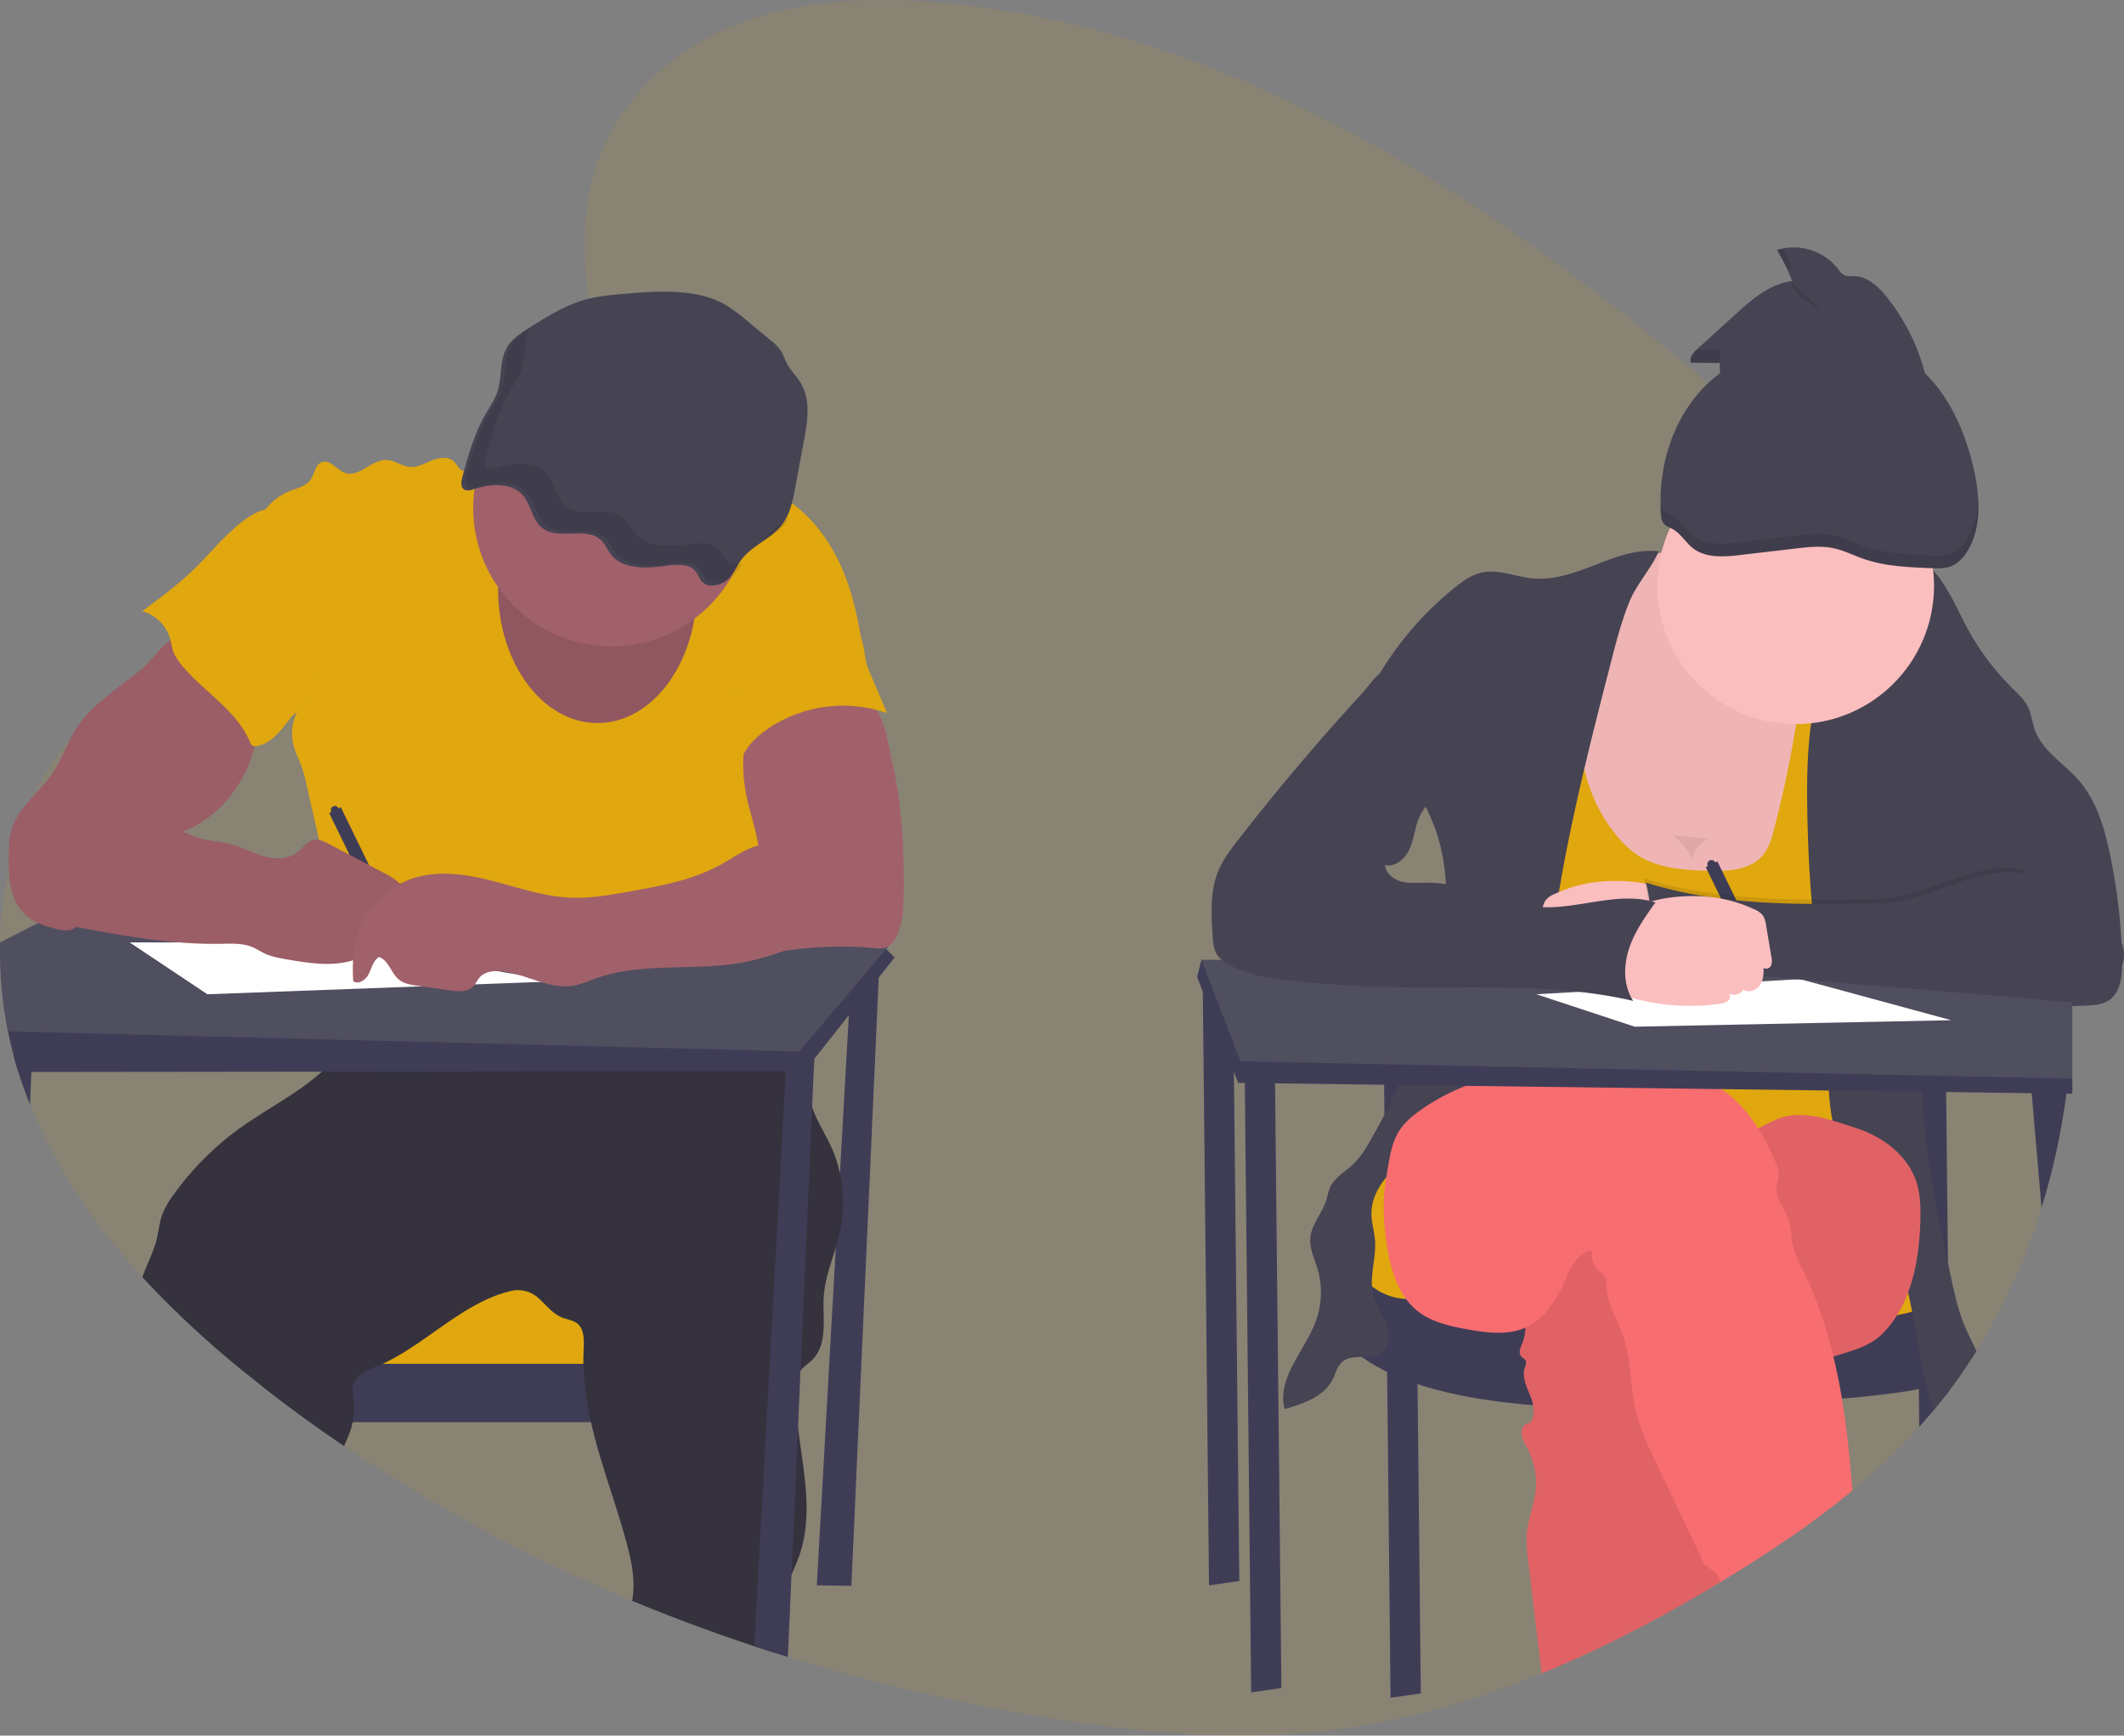 <svg id="f7e01b52-fe13-4534-b7fc-d479bcd2a427" data-name="Layer 1" xmlns="http://www.w3.org/2000/svg" width="982.89" height="803.03" viewBox="0 0 982.89 803.03"><rect x="0" y="0" width="982.89" height="803.03" fill="#808080" stroke="none"/><title>exams</title><path d="M1067.54,514c0,.61,0,1.22,0,1.82q-.16,15.78-1.87,31.48a1.11,1.11,0,0,1,0,.19c-.09.87-.19,1.73-.29,2.6-.17,1.47-.35,2.93-.55,4.4a316.48,316.48,0,0,1-11.53,52.79h0a284.68,284.68,0,0,1-30.1,66.28q-5.92,9.5-12.61,18.39h0c-2.38,3.14-4.81,6.21-7.32,9.23q-2.64,3.17-5.38,6.24l-1.14,1.26a296.69,296.69,0,0,1-31,29.46c-18,14.92-37.38,27.9-57.07,39.94-1.12.69-2.25,1.37-3.38,2a1.65,1.65,0,0,1-.25.15c-26.76,16.18-54.51,30.78-83.1,42.47-31.3,12.83-63.62,22.16-96.78,26.24-46.22,5.68-93,1.06-138.94-6.88a902.93,902.93,0,0,1-113-27l-6.1-1.91q-4.74-1.51-9.47-3.08-28.57-9.45-56.5-21a742.68,742.68,0,0,1-133.33-71.59q-8-5.38-15.77-11-10.86-7.82-21.46-16.1L226.24,687a448.26,448.26,0,0,1-51.82-47.59c-21.52-23.42-39.91-49.84-52-80q-2.86-7.11-5.24-14.49l-.15-.49c-.8-2.5-1.54-5-2.22-7.6q-1.5-5.58-2.63-11.3c-.16-.73-.3-1.46-.43-2.2a189.21,189.21,0,0,1-3.15-38.93,180,180,0,0,1,4-34h0a153.38,153.38,0,0,1,11.33-33.57l0,0a121,121,0,0,1,17.33-26.73h0a102.23,102.23,0,0,1,16.33-15.26c10.85-8.08,22.88-13.71,35.35-18.16h0c5.86-2.1,11.8-3.94,17.77-5.65,4.23-1.22,8.48-2.38,12.71-3.52l12.48-3.37c8-2.18,16-4.42,23.88-6.84,21.48-6.56,42.53-14.5,62-26.34,3.08-1.87,6.22-3.92,9.36-6.12,4-2.78,7.94-5.8,11.84-9.06h0c3.94-3.3,7.8-6.83,11.48-10.57.57-.58,1.13-1.16,1.69-1.75,3-3.16,5.91-6.47,8.61-9.91,1.32-1.68,2.6-3.39,3.82-5.13,1.69-2.41,3.29-4.86,4.77-7.38h0c7.42-12.6,12-26.5,11.46-41.15a63.3,63.3,0,0,0-.65-7.21c-1.3-8.83-2.55-17.45-3.47-25.88-3.86-34.87-2.23-66.49,23.94-96.2,32.54-36.93,83.61-44.46,130.1-41.51,134.41,8.5,256.77,85.24,364.3,176.6q13.95,11.84,27.56,24,3.43,3.06,6.87,6.16c17,15.31,33.74,31.19,49.33,48.2,1.26,1.38,2.52,2.76,3.76,4.15.76.86,1.53,1.71,2.28,2.58q7.29,8.25,14.15,16.9a320.16,320.16,0,0,1,32.32,49,278.17,278.17,0,0,1,28.38,86.67h0a308.82,308.82,0,0,1,3.43,33.17c.17,3.27.28,6.55.34,9.82,0,1.05,0,2.09,0,3.14C1067.55,511,1067.55,512.48,1067.54,514Z" transform="translate(-108.55 -48.49)" fill="#e0a70f" opacity="0.1"/><polygon points="393.98 448.74 377.98 733.53 393.98 733.74 406.98 444.74 393.98 448.74" fill="#3f3d56"/><rect x="136.98" y="593.03" width="198" height="43" fill="#e0a70f"/><path d="M456.53,679.51v27H252q-10.86-7.82-21.46-16.1v-10.9Z" transform="translate(-108.55 -48.49)" fill="#3f3d56"/><path d="M497.37,618.06c-.56,2.59-1.29,5.15-2.06,7.7-2.27,7.37-5,14.64-5.53,22.3-.71,10.12,2,21.89-5,29.24-1.8,1.9-4.15,3.32-5.76,5.35a9.37,9.37,0,0,0-.68,1c-1.44,2.38-1.61,5.28-1.63,8A140,140,0,0,0,477.84,709c2.37,19.8,7.05,39.64.9,58.33a89.92,89.92,0,0,1-3.89,9.51c-3,6.6-6.27,13.11-7.25,20.26-.72,5.3-.5,10.76-.54,16.15q-4.74-1.51-9.47-3.08-28.57-9.45-56.5-21c.05-.27.1-.55.14-.82,1.43-8.9-.53-18-2.91-26.68-5-18.39-12.08-36.6-16.27-55.12a139.48,139.48,0,0,1-3.31-22c-.12-1.66-.19-3.33-.2-5-.05-2.18,0-4.36.09-6.56.21-4.39.4-9.6-3.11-12.27-1.93-1.45-4.48-1.7-6.73-2.58-4.34-1.69-7.31-5.61-10.75-8.75a14.09,14.09,0,0,0-12.59-3.7c-22.48,5.15-39,24.22-59.92,33.86-.81.38-1.62.74-2.44,1.08a35.55,35.55,0,0,0-7.67,3.92,8.74,8.74,0,0,0-3.44,4.85c-.53,2.12-.07,4.34.19,6.52a33.29,33.29,0,0,1-.45,10.63,32.45,32.45,0,0,1-1.07,4c-.8,2.37-1.87,4.69-2.89,7q-8-5.38-15.77-11-10.86-7.82-21.46-16.1L226.24,687a448.26,448.26,0,0,1-51.82-47.59c2.13-6,5.21-11.58,6.69-17.73.84-3.53,1.15-7.2,2.31-10.63a38.22,38.22,0,0,1,5.52-9.9,134,134,0,0,1,30.74-30.76c12.39-8.88,26.7-16,37.85-26.08A59.73,59.73,0,0,0,269.1,530.6c.19-.31.37-.64.53-1a20.75,20.75,0,0,0,1.79-5.72c.8-4.48.68-9.4,1.08-13.7a146.13,146.13,0,0,0,41.13,1.24c15.95-1.79,31.55-6.22,47.5-7.94,1.2-.14,2.41-.25,3.62-.35,5.11-.41,10.23-.5,15.36-.44,4.29,0,8.58.19,12.87.33l47.23,1.6c5.23.18,10.57.38,15.44,2.29,5.78,2.27,10.41,6.79,14.12,11.76.47.64.94,1.28,1.38,1.94A61,61,0,0,1,478.43,535c.19.52.37,1,.54,1.57.45,1.39.84,2.79,1.19,4.21.27,1.11.51,2.22.73,3.34,1.1,5.54,1.75,11.2,3.49,16.55.12.39.25.78.39,1.16,2.09,5.86,5.56,11.11,8.18,16.74a62.17,62.17,0,0,1,4.3,12.73A62.91,62.91,0,0,1,497.37,618.06Z" transform="translate(-108.55 -48.49)" fill="#35323e"/><path d="M353.81,260.19c-4.22-3.36-10.34-.9-15.28,1.27a98.09,98.09,0,0,1-12.76,4.61,5.39,5.39,0,0,1-2.8.29c-2-.48-2.84-2.85-4.33-4.29-2.59-2.49-6.83-1.9-10.17-.55s-6.64,3.3-10.22,3c-3.82-.3-7.14-3.12-11-3.21-6.8-.16-12.51,8.22-18.94,6-3.92-1.35-7-6.45-10.86-5-3,1.14-3.27,5.29-5.08,8-2.13,3.16-6.28,4.05-9.83,5.45-11.19,4.42-18.6,16.89-17.14,28.83.81,6.59,4,12.63,6.11,18.92,6.26,18.29,4.11,38.92,12,56.56,1-.94,1.56-1.29,2.53-2.22a23.14,23.14,0,0,0-1.35,16.6c.83,2.77,2.18,5.35,3.2,8.06a72.24,72.24,0,0,1,2.56,9.3l8.7,38.38c3.4,15,6.81,30,7.4,45.36a132.38,132.38,0,0,1-2.28,29.8c15.76-2.61,30.18-9.6,46.15-9.51,5.86,0,11.67,1,17.48,1.8a359.84,359.84,0,0,0,51.13,3.47,20.3,20.3,0,0,0,7.84-1.1c2.2-.94,4-2.61,6.08-3.82,4.07-2.4,9-3,13.69-3,21.39-.39,42,7.44,63.25,10.2,8.39-17.61,8.89-38.71,2.45-57.12-1.91-5.47-4.48-10.8-5.24-16.55a83.72,83.72,0,0,1-.24-10.63,77.11,77.11,0,0,0-4.83-26.58c-1.24-3.33-2.73-6.72-2.6-10.27s1.88-6.86,3.6-10c3.49-6.4,7-12.86,11.93-18.26,5.05-5.58,11.37-9.83,17.62-14l15.43-10.36c-2.11-13.33-4.83-27.37-10.48-39.63S483.43,286.46,472,279.29a84.36,84.36,0,0,0-12.06-6c-5.84-2.46-11.92-4.63-18.25-5-7.2-.41-14.29,1.52-21.4,2.72C397.91,274.78,371.57,274.32,353.81,260.19Z" transform="translate(-108.55 -48.49)" fill="#e0a70f"/><path d="M522.53,491.51l-7.34,9.27-13.84,17.47-16,20.19-4.47,5.64h-8.67l-214.69.25-134.45.15h-6c-.8-2.5-1.54-5-2.22-7.6q-1.5-5.58-2.63-11.3c-.16-.73-.3-1.46-.43-2.2l48.78-31.89,18.34-.1h0l56.1-.32h0l31.33-.18,5.72,0,3.59,0h0l20.88-.11h0l159.14-.91h0l8.14-.05h0l3.53,0,9.35-.05,34.79-.2,6.68-2.54.49.52Z" transform="translate(-108.55 -48.49)" fill="#3f3d56"/><path d="M519.53,486.51l-.83,1-5.46,6.43L502,507.21,478.43,535l-208.8-5.33-157.45-4c-.16-.73-.3-1.46-.43-2.2a189.21,189.21,0,0,1-3.15-38.93l17.46-8.94,4-2.06,31.13-16,27.32-14,71.26,9.26,15.78,2.05,7.14.92,10.45,1.36.88.12L457.89,478.5,476,480.85l10.63,1.38,32.76,4.26Z" transform="translate(-108.55 -48.49)" fill="#504f60"/><path d="M485.53,534.51l-.17,3.93-1,22.19-5.38,122L477.84,709l-3,67.84-1.69,38.32-6.1-1.91q-4.74-1.51-9.47-3.08l14.63-266,.31-5.58,6.44-2Z" transform="translate(-108.55 -48.49)" fill="#3f3d56"/><path d="M123.53,534.22l-.45,10.27-.66,15q-2.86-7.11-5.24-14.49l-.15-.49c-.8-2.5-1.54-5-2.22-7.6Z" transform="translate(-108.55 -48.49)" fill="#3f3d56"/><ellipse cx="276.48" cy="272.53" rx="46" ry="62" fill="#a1616a"/><ellipse cx="276.48" cy="272.53" rx="46" ry="62" opacity="0.1"/><circle cx="282.98" cy="235.03" r="64" fill="#a1616a"/><path d="M392.8,184.88a81.94,81.94,0,0,0-11.61,1.77c-10.12,2.46-18.87,7.92-27.39,13.28-3.82,2.41-7.75,4.92-10.12,8.46-4.26,6.35-2.61,14.43-5,21.48-1.24,3.62-3.52,6.87-5.45,10.24-5.31,9.24-8.09,19.39-10.82,29.44-.56,2.08-.72,4.9,1.55,5.7a6.25,6.25,0,0,0,3.88-.44c7.17-2.37,16.28-3.05,21.6,1.76s4.87,13.34,11.2,17c7.25,4.23,18.57-.88,25.15,4.11,2.82,2.14,3.84,5.57,6.15,8.15,5.38,6,15.73,5.71,24.34,4.5,4.94-.7,11-1.17,14,2.3,1.44,1.64,1.85,3.89,3.52,5.37,3,2.68,8.49,1.32,11.42-1.43s4.33-6.47,6.77-9.56c4.75-6,13.1-9.27,18-15.2,4.1-5,5.34-11.26,6.46-17.3l4.17-22.39c1.69-9.08,3.23-19-1.88-27-1.82-2.88-4.43-5.36-6-8.34-1.05-2-1.64-4.11-2.86-6a24.91,24.91,0,0,0-5.13-5.18l-9.87-8.17a83,83,0,0,0-10.79-8C430,181.22,408.9,183.38,392.8,184.88Z" transform="translate(-108.55 -48.49)" fill="#464353"/><path d="M182,349.74c-2.37,2.52-4.56,5.24-7.1,7.6a86,86,0,0,1-7,5.6q-5.88,4.4-11.5,9.11a64.41,64.41,0,0,0-10.54,10.53c-5.34,7.17-7.87,16.09-12.87,23.5-4.42,6.57-10.65,11.76-15.14,18.28a28.28,28.28,0,0,0-4.32,9.07,42.14,42.14,0,0,0-.89,9.59c-.09,5.28-.17,10.62.91,15.79s3.45,10.25,7.51,13.64c3.77,3.15,8.64,4.6,13.41,5.8,2.46.61,5.12,1.18,7.46.21a12.3,12.3,0,0,0,4.34-3.66l12.17-14c8.14-9.4,16.6-19,27.77-24.5,3.5-1.71,7.19-3,10.7-4.66,14.88-7.17,25.4-21.85,29.48-37.85,1-3.91,1.64-7.9,2.29-11.89l1.76-10.94a3.49,3.49,0,0,0,0-1.67,3.6,3.6,0,0,0-1.28-1.52,212.12,212.12,0,0,1-23.74-22.4c-1.74-1.92-3.37-4.55-5.38-6.16-2.52-2-2.33-1.85-5.36,0A64.27,64.27,0,0,0,182,349.74Z" transform="translate(-108.55 -48.49)" fill="#a1616a"/><path d="M265.25,422.54a1.88,1.88,0,1,0-3.38,1.64l-1,.49,29.82,61.12,5.39-2.63L266.26,422Z" transform="translate(-108.55 -48.49)" fill="#3f3d56"/><path d="M182,349.74c-2.37,2.52-4.56,5.24-7.1,7.6a86,86,0,0,1-7,5.6q-5.88,4.4-11.5,9.11a64.41,64.41,0,0,0-10.54,10.53c-5.34,7.17-7.87,16.09-12.87,23.5-4.42,6.57-10.65,11.76-15.14,18.28a28.28,28.28,0,0,0-4.32,9.07,42.14,42.14,0,0,0-.89,9.59c-.09,5.28-.17,10.62.91,15.79s3.45,10.25,7.51,13.64c3.77,3.15,8.64,4.6,13.41,5.8,2.46.61,5.12,1.18,7.46.21a12.3,12.3,0,0,0,4.34-3.66l12.17-14c8.14-9.4,16.6-19,27.77-24.5,3.5-1.71,7.19-3,10.7-4.66,14.88-7.17,25.4-21.85,29.48-37.85,1-3.91,1.64-7.9,2.29-11.89l1.76-10.94a3.49,3.49,0,0,0,0-1.67,3.6,3.6,0,0,0-1.28-1.52,212.12,212.12,0,0,1-23.74-22.4c-1.74-1.92-3.37-4.55-5.38-6.16-2.52-2-2.33-1.85-5.36,0A64.27,64.27,0,0,0,182,349.74Z" transform="translate(-108.55 -48.49)" opacity="0.04"/><path d="M526.74,462.38c-.1,6.38-.35,12.95-3,18.77-1.14,2.52-2.91,5-5.56,5.83a12.94,12.94,0,0,1-4.89.18,176.67,176.67,0,0,0-58.49,4.64c5.1-10.2,2.17-22.43,3.58-33.75.39-3.09,1.1-6.13,1.37-9.23,1-11-3.71-21.68-5.87-32.54a72.8,72.8,0,0,1,0-28.48,19,19,0,0,1,2.45-6.85,16.08,16.08,0,0,1,5.62-4.89c8.1-4.61,17.65-5.14,26.75-4.53,6.13.41,18.42-.17,23.53,3.6,5.59,4.13,7.36,18,8.87,24.41a206.48,206.48,0,0,1,4.6,29.87C526.68,440.37,526.89,451.38,526.74,462.38Z" transform="translate(-108.55 -48.49)" fill="#a1616a"/><polygon points="59.98 436.03 95.98 460.03 257.98 454.03 150.98 436.03 59.98 436.03" fill="#fff"/><path d="M216,293.83c-5.91,5.21-10.92,11.35-16.52,16.9-7.68,7.62-16.41,14.1-25.1,20.55a18.68,18.68,0,0,1,13,13.1c.38,1.47.57,3,1,4.44,1,3.41,3.2,6.35,5.56,9,10.14,11.43,24.33,19.89,30.31,34a3.14,3.14,0,0,0,1.2,1.7,2.63,2.63,0,0,0,1.55.18c5.41-.57,9.55-4.93,13-9.17,7.2-9,13.45-18.94,17-29.92s4.12-23.12.25-34c-1.93-5.42-4.91-10.4-7.87-15.33q-3.89-6.47-7.76-12.92c-1.35-2.27-3.07-6.88-5.72-8C230.18,281.9,219.67,290.16,216,293.83Z" transform="translate(-108.55 -48.49)" fill="#e0a70f"/><path d="M510.54,358.46l8.51,20a61.83,61.83,0,0,0-55.9,7.75c-4.85,3.47-9.3,7.83-11.49,13.37a5.84,5.84,0,0,1-5.79-2.27,11.61,11.61,0,0,1-2.14-6.12c-.79-7.68,2.12-15.21,5-22.39,1.34-3.36,2.72-6.79,5.1-9.52s5.54-4.53,8.7-6.23a193.74,193.74,0,0,1,31.55-13.94c4.6-1.49,9.42-1.46,12,2.84C509.07,347.08,508.2,353,510.54,358.46Z" transform="translate(-108.55 -48.49)" fill="#e0a70f"/><path d="M168.74,418.47c2.13,1.7,4,3.71,6.19,5.33a44.22,44.22,0,0,0,7.36,4.13l9.86,4.74a55.25,55.25,0,0,0,9.55,3.88c4.22,1.13,8.65,1.24,12.89,2.29,5.35,1.32,10.24,4.07,15.51,5.66s11.44,1.85,15.84-1.46c2.75-2.07,4.83-5.49,8.24-6,2.2-.29,4.32.77,6.28,1.8l25.66,13.49c3.46,1.82,7.12,3.84,8.93,7.31s.59,8.74-3.22,9.64a35.18,35.18,0,0,1-4,.23c-1.32.16-2.76.94-2.94,2.27a4.56,4.56,0,0,0,.63,2.35c1.15,2.64,1.49,5.8.15,8.36s-4.63,4.15-7.26,3c.45,3.87-3.76,6.58-7.51,7.61-9.46,2.59-19.49,1-29.16-.64-3.8-.64-7.66-1.3-11.12-3-1.66-.81-3.2-1.85-4.88-2.6-4.61-2.05-9.85-1.78-14.89-1.69-23.31.41-46.42-3.91-69.34-8.21-4.25-.8-8.62-1.65-12.25-4-7-4.56-9.6-13.92-8.45-22.2s5.35-15.78,9.48-23.06l5.35-9.43a12.14,12.14,0,0,1,2.88-3.8C146.39,408.46,162,413.05,168.74,418.47Z" transform="translate(-108.55 -48.49)" fill="#a1616a"/><path d="M168.74,418.47c2.13,1.7,4,3.71,6.19,5.33a44.22,44.22,0,0,0,7.36,4.13l9.86,4.74a55.25,55.25,0,0,0,9.55,3.88c4.22,1.13,8.65,1.24,12.89,2.29,5.35,1.32,10.24,4.07,15.51,5.66s11.44,1.85,15.84-1.46c2.75-2.07,4.83-5.49,8.24-6,2.2-.29,4.32.77,6.28,1.8l25.66,13.49c3.46,1.82,7.12,3.84,8.93,7.31s.59,8.74-3.22,9.64a35.18,35.18,0,0,1-4,.23c-1.32.16-2.76.94-2.94,2.27a4.56,4.56,0,0,0,.63,2.35c1.15,2.64,1.49,5.8.15,8.36s-4.63,4.15-7.26,3c.45,3.87-3.76,6.58-7.51,7.61-9.46,2.59-19.49,1-29.16-.64-3.8-.64-7.66-1.3-11.12-3-1.66-.81-3.2-1.85-4.88-2.6-4.61-2.05-9.85-1.78-14.89-1.69-23.31.41-46.42-3.91-69.34-8.21-4.25-.8-8.62-1.65-12.25-4-7-4.56-9.6-13.92-8.45-22.2s5.35-15.78,9.48-23.06l5.35-9.43a12.14,12.14,0,0,1,2.88-3.8C146.39,408.46,162,413.05,168.74,418.47Z" transform="translate(-108.55 -48.49)" opacity="0.04"/><path d="M474,435.75c-5.21,2.46-11.19,2.7-16.63,4.59s-10.06,5.29-15.05,8.06c-13,7.26-28,10-42.73,12.61-8.93,1.6-18,3.2-27,2.82-12.18-.52-23.88-4.58-35.68-7.64s-24.39-5.12-36.08-1.68a40.61,40.61,0,0,0-26.5,25.43c-2.45,7.19-2.79,14.94-2.32,22.52,2.46,1.81,5.9-.7,7.24-3.45s2.07-6.12,4.67-7.72c4.51,1.53,5.61,7.54,9.33,10.51,2.32,1.86,5.42,2.35,8.37,2.77l15.2,2.16c3.66.52,7.91.87,10.56-1.71,1.29-1.25,2-3,3.18-4.34,2.42-2.68,6.46-3.14,10.06-2.78,11.24,1.12,21.78,8.41,32.94,6.68,3.84-.59,7.41-2.23,11.07-3.52,21.69-7.66,45.79-3,68.36-7.39,8.61-1.67,16.9-4.63,25.09-7.75,4.45-1.69,8.95-3.46,12.75-6.32a26.84,26.84,0,0,0,10.36-23.81,27.22,27.22,0,0,0-9.61-17.64c-1.76-1.5-4.07-4.37-6.18-5.31C481.37,431.07,477.42,434.14,474,435.75Z" transform="translate(-108.55 -48.49)" fill="#a1616a"/><g opacity="0.1"><path d="M444.78,308c-1.67-1.48-2.08-3.73-3.52-5.37-3-3.47-9.06-3-14-2.3-8.61,1.21-19,1.49-24.34-4.5-2.31-2.58-3.33-6-6.15-8.15-6.58-5-17.9.12-25.15-4.11-6.33-3.69-5.92-12.25-11.2-17s-14.43-4.13-21.6-1.76a6.25,6.25,0,0,1-3.88.44c-2.27-.8-2.11-3.62-1.55-5.7,2.73-10.05,5.51-20.2,10.82-29.44,1.93-3.37,4.21-6.62,5.45-10.24,2.17-6.34,1.06-13.51,3.91-19.51-3.06,2-6,4.18-7.89,7-4.26,6.35-2.61,14.43-5,21.48-1.24,3.62-3.52,6.87-5.45,10.24-5.31,9.24-8.09,19.39-10.82,29.44-.56,2.08-.72,4.9,1.55,5.7a6.25,6.25,0,0,0,3.88-.44c7.17-2.37,16.28-3.05,21.6,1.76s4.87,13.34,11.2,17c7.25,4.23,18.57-.88,25.15,4.11,2.82,2.14,3.84,5.57,6.15,8.15,5.38,6,15.73,5.71,24.34,4.5,4.94-.7,11-1.17,14,2.3,1.44,1.64,1.85,3.89,3.52,5.37,3,2.68,8.49,1.32,11.42-1.43A30.32,30.32,0,0,0,452,309C449.4,309.79,446.63,309.67,444.78,308Z" transform="translate(-108.55 -48.49)"/><path d="M463,297a28.41,28.41,0,0,0-1.79,2.59c3.84-2.74,7.91-5.3,10.78-8.79a21.22,21.22,0,0,0,2-2.88C470,290.78,465.84,293.41,463,297Z" transform="translate(-108.55 -48.49)"/></g><polygon points="556.48 446.53 559.48 733.53 573.48 731.53 570.48 446.53 556.48 446.53" fill="#3f3d56"/><polygon points="640.48 498.53 643.48 785.53 657.48 783.53 654.48 498.53 640.48 498.53" fill="#3f3d56"/><path d="M1010.56,692h0l-.06-5.51,0-3.28-.53-50.48-.83-78.92L1009,547H995l.07,6.56.44,42.27.19,18.3h0l.16,14.82.26,25.62.16,15.11h0l0,1.6.21,19.86.18,17.51,1.14-1.26q2.75-3.07,5.38-6.24Z" transform="translate(-108.55 -48.49)" fill="#3f3d56"/><polygon points="624.98 545.03 616.98 556.99 624.98 611.48 692.98 630.09 802.98 630.09 868.98 634.08 900.42 612.56 894.98 575.6 870.98 545.03 624.98 545.03" fill="#e0a70f"/><path d="M725.53,605.48l-4,33.22s-21,65.13,148,61.14,140-17.28,140-17.28l-1-38.54s5.89,18.24-80,15.77-166-10.45-166-10.45S732.53,654.65,725.53,605.48Z" transform="translate(-108.55 -48.49)" fill="#3f3d56"/><path d="M866.33,307.72c-9.64,4.39-16.94,12.9-21.83,22.31s-7.64,19.74-10.35,30c-2.86,10.82-5.73,21.67-7.21,32.76-2.64,19.72-.66,40.45,8.4,58.16s25.8,32,45.4,35.41c7.57,1.33,15.35,1.06,23,.27a187,187,0,0,0,40.61-8.95c13.75-4.65,28.06-11.81,34.18-25,3.55-7.65,3.85-16.37,3.68-24.79a263.72,263.72,0,0,0-10.31-67.79c-1.85-6.4-4-12.85-7.92-18.24s-9.28-9.34-14.75-13C925.84,313.11,895.1,294.64,866.33,307.72Z" transform="translate(-108.55 -48.49)" fill="#fbbebe"/><path d="M866.33,307.72c-9.64,4.39-16.94,12.9-21.83,22.31s-7.64,19.74-10.35,30c-2.86,10.82-5.73,21.67-7.21,32.76-2.64,19.72-.66,40.45,8.4,58.16s25.8,32,45.4,35.41c7.57,1.33,15.35,1.06,23,.27a187,187,0,0,0,40.61-8.95c13.75-4.65,28.06-11.81,34.18-25,3.55-7.65,3.85-16.37,3.68-24.79a263.72,263.72,0,0,0-10.31-67.79c-1.85-6.4-4-12.85-7.92-18.24s-9.28-9.34-14.75-13C925.84,313.11,895.1,294.64,866.33,307.72Z" transform="translate(-108.55 -48.49)" opacity="0.05"/><path d="M855.5,433.59a45.39,45.39,0,0,0,10,10c9.52,6.58,21.74,7.47,33.3,7.83,9.28.28,19.92-.25,25.74-7.49,2.62-3.26,3.8-7.42,4.86-11.47a508.79,508.79,0,0,0,13.9-75.77l26.48.09c11.46,49.07,10.52,100.08,9.52,150.47l-1.45,73.48-17.06-1.81c-40.51-4.29-81.08-8.58-121.81-9.32a696.78,696.78,0,0,0-71.52,2.36L804.61,461.5c4.82-14.36,9.69-28.91,10.82-44,1.63-21.89-4.51-45,4-65.25.68-1.63,1.54-3.32,3.09-4.17s3.51-.64,5.29-.41c3.36.45,13.63,0,16.07,2.15,3.6,3.12,1.22,3.59-.05,8.62-2.27,9-4.42,17.33-4.39,26.71C839.47,402.18,844.75,420.16,855.5,433.59Z" transform="translate(-108.55 -48.49)" fill="#e0a70f"/><path d="M1010.56,692h0q6.69-8.88,12.61-18.39c-2-4.28-4.2-8.46-5.95-12.83-2.68-6.7-4.22-13.8-5.74-20.85q-.78-3.6-1.55-7.2c-5.6-26.11-10.86-52.59-11.95-79.06q-.15-3.3-.19-6.6c0-.32,0-.63,0-1,0-2.41,0-4.82,0-7.22.12-6,.5-12.05,1.19-18.07.13-1.18.28-2.36.44-3.54,0-.26.06-.51.1-.77l68-2.48h0l5.72-.21c3.93-.14,8.09-.36,11.33-2.59,5.45-3.74,6.09-11.41,6-18a267.16,267.16,0,0,0-5.64-49.55c-2.58-12.26-6.26-24.79-14.52-34.21-6.78-7.74-16.6-13.37-20.13-23-1.31-3.58-1.64-7.51-3.34-10.93s-4.51-5.93-7.16-8.57a119.33,119.33,0,0,1-22.9-31.72c-4.05-8.16-8.44-17.16-13.73-22.8-.26-.29-.52-.56-.79-.82-4.5-4.45-9.65-6.4-15.75-3.37a20.17,20.17,0,0,0-3.12,1.94h0a38,38,0,0,0-5.93,5.64,135,135,0,0,0-16.13,23,127.83,127.83,0,0,0-8.24,18,124.1,124.1,0,0,0-4.45,15c-.86,3.77-1.54,7.58-2.08,11.4-2,14.36-2,29-1.72,43.54.3,13.36.89,26.75,2.1,40.06q.45,4.83,1,9.65,1.1,9.53,2.72,19c.43,2.41.87,4.82,1.36,7.22.12.64.25,1.28.38,1.91l.06.27a162.47,162.47,0,0,1,3.07,16.91q.12,1.07.18,2.13a82.33,82.33,0,0,1-.08,9.81c-.23,3.86-.59,7.71-.77,11.57,0,.68,0,1.35-.07,2-.05,1.95,0,3.9,0,5.85a92.72,92.72,0,0,0,1.66,13.89,89.85,89.85,0,0,0,8.65,24.44c.38.72.77,1.43,1.16,2.13,5.07,9.06,11.47,17.37,16.16,26.64a115,115,0,0,1,9,26.21q1,4.49,1.9,9c.93,4.8,1.76,9.64,2.61,14.48.08.48.17,1,.26,1.44,1.13,6.42,2.32,12.81,3.85,19.08.89,3.65,1.89,7.25,3.06,10.79Z" transform="translate(-108.55 -48.49)" fill="#464353"/><path d="M997.2,613.18c0,.9-.06,1.8-.1,2.71A128.18,128.18,0,0,1,995.89,629a85.29,85.29,0,0,1-4.33,17.39A58.64,58.64,0,0,1,986.4,657a48.92,48.92,0,0,1-6.42,8.27c-6,6.24-14.64,8.23-23,10.86a56.62,56.62,0,0,0-11.09,4.53c-.63.35-1.25.73-1.85,1.13l-10.46,6.93c-3.26,2.15-6.59,4.38-8.83,7.57a16.3,16.3,0,0,0-1,1.69,38.32,38.32,0,0,0-3.08,9.24c-5.44,22.66-10.89,45.34-14.62,68.34-.25,1.52-.49,3.05-.75,4.58l-.09.48a2.49,2.49,0,0,0-.16-.33c-26.76,16.18-54.51,30.78-83.1,42.47l-6.21-52a62.9,62.9,0,0,1-.64-12.78c.59-6.73,3.33-13.11,4.07-19.82a33.77,33.77,0,0,0-3.57-19.07c-1.18-2.28-2.66-4.52-2.93-7.07s1.2-4.88,3.76-5.14c2-2.22,2.16-5.25,1.57-8.25a24,24,0,0,0-1.4-4.57c-1.7-4.18-3.85-8.73-2.39-13a4.86,4.86,0,0,0,.5-2.5.41.41,0,0,0,0-.16c-.34-1.12-1.67-1.61-2.36-2.56-1.3-1.77,0-4.18.8-6.22a23.73,23.73,0,0,0,1.34-6.81c.11-1.29.19-2.59.33-3.87a39,39,0,0,1,.93-5.14,40.57,40.57,0,0,1,16.43-23.52c3.89-2.62,8.22-4.53,12.19-7a111.66,111.66,0,0,0,11.62-9q13.21-11,27.47-20.74a347,347,0,0,1,31.72-19.26q3.5-1.89,7-3.68,3.81-2,7.67-3.79c8.24-3.93,17.59-2.46,26.7.16,3.82,1.09,7.59,2.39,11.23,3.57a52,52,0,0,1,10.2,4.58c8.07,4.74,14.74,11.74,17.51,20.58a1.09,1.09,0,0,1,0,.17C997.25,601.41,997.36,607.35,997.2,613.18Z" transform="translate(-108.55 -48.49)" fill="#f86d70"/><path d="M997.2,613.18c0,.9-.06,1.8-.1,2.71A128.18,128.18,0,0,1,995.89,629a85.29,85.29,0,0,1-4.33,17.39A58.64,58.64,0,0,1,986.4,657a48.92,48.92,0,0,1-6.42,8.27c-6,6.24-14.64,8.23-23,10.86a56.62,56.62,0,0,0-11.09,4.53c-.63.35-1.25.73-1.85,1.13l-10.46,6.93c-3.26,2.15-6.59,4.38-8.83,7.57a16.3,16.3,0,0,0-1,1.69,38.32,38.32,0,0,0-3.08,9.24c-5.44,22.66-10.89,45.34-14.62,68.34-.25,1.52-.49,3.05-.75,4.58l-.09.48a2.49,2.49,0,0,0-.16-.33c-26.76,16.18-54.51,30.78-83.1,42.47l-6.21-52a62.9,62.9,0,0,1-.64-12.78c.59-6.73,3.33-13.11,4.07-19.82a33.77,33.77,0,0,0-3.57-19.07c-1.18-2.28-2.66-4.52-2.93-7.07s1.2-4.88,3.76-5.14c2-2.22,2.16-5.25,1.57-8.25a24,24,0,0,0-1.4-4.57c-1.7-4.18-3.85-8.73-2.39-13a4.86,4.86,0,0,0,.5-2.5.41.41,0,0,0,0-.16c-.34-1.12-1.67-1.61-2.36-2.56-1.3-1.77,0-4.18.8-6.22a23.73,23.73,0,0,0,1.34-6.81c.11-1.29.19-2.59.33-3.87a39,39,0,0,1,.93-5.14,40.57,40.57,0,0,1,16.43-23.52c3.89-2.62,8.22-4.53,12.19-7a111.66,111.66,0,0,0,11.62-9q13.21-11,27.47-20.74a347,347,0,0,1,31.72-19.26q3.5-1.89,7-3.68,3.81-2,7.67-3.79c8.24-3.93,17.59-2.46,26.7.16,3.82,1.09,7.59,2.39,11.23,3.57a52,52,0,0,1,10.2,4.58c8.07,4.74,14.74,11.74,17.51,20.58a1.09,1.09,0,0,1,0,.17C997.25,601.41,997.36,607.35,997.2,613.18Z" transform="translate(-108.55 -48.49)" opacity="0.1"/><path d="M902.25,447.54a1.88,1.88,0,1,0-3.38,1.64l-1,.49,29.82,61.12,5.39-2.63L903.26,447Z" transform="translate(-108.55 -48.49)" fill="#3f3d56"/><circle cx="830.98" cy="271.03" r="64" fill="#fbbebe"/><path d="M1024,279.9a85,85,0,0,0-2.26-15.09c-3.76-16.17-10.63-32.09-22.46-43.7a87.56,87.56,0,0,0-2.61-8.39,1.59,1.59,0,0,0-.07-.2,93.9,93.9,0,0,0-15.1-26.77c-3.75-4.66-8.61-9.26-14.59-9.44-1.68-.06-3.46.23-5-.54a9,9,0,0,1-2.79-2.86,26.19,26.19,0,0,0-25.36-9.49l-.62.13c-.35.07-.7.15-1,.24s-.84.24-1.26.37q.69,1.14,1.35,2.31,1.78,3.17,3.3,6.48,1.26,2.76,2.33,5.61c-10.24,1.17-18.58,8.44-26.2,15.36L893.72,210.2a.76.76,0,0,0-.09.09l-.52.5c-.13.13-.26.26-.38.4a.86.86,0,0,0-.13.14c-.15.16-.29.33-.43.5a7.54,7.54,0,0,0-.67,1,3.67,3.67,0,0,0-.26.47,1,1,0,0,0-.07.15,3.69,3.69,0,0,0-.17.42.14.14,0,0,0,0,.06,2.33,2.33,0,0,0-.07.25,3,3,0,0,0,.17,2.12l11.83.13,1.39,0c.06,1.58.11,3.17.17,4.75a67.39,67.39,0,0,0-5.4,4.5,58.64,58.64,0,0,0-5.27,5.56c-10.67,12.89-16.24,29.54-16.8,46.3,0,.52,0,1,0,1.54,0,1.53,0,3.06,0,4.58,0,1,.09,2,.17,3a7.49,7.49,0,0,0,1,3.71,3.44,3.44,0,0,0,.28.36,6.9,6.9,0,0,0,2.12,1.56l.86.42h0c.43.21.84.41,1.24.64,3.77,2.13,6,6.24,9.43,8.88.2.15.4.3.6.43l.45.3.28.18.38.22a8.14,8.14,0,0,0,.77.41h0a0,0,0,0,1,0,0l.48.24.08,0h0c.4.18.8.35,1.21.5l.57.2.17.06c.16.05.33.11.5.15q.51.15,1,.27l1,.22c.39.07.79.14,1.19.19l.59.08.6.06q1.43.13,2.88.15h0a72,72,0,0,0,9.07-.63l25.52-3c5.79-.67,11.7-1.34,17.41-.16,4.84,1,9.3,3.3,14,4.93,1.06.37,2.12.71,3.19,1,.39.11.79.23,1.19.33l.55.14,1.28.31c.46.11.92.22,1.38.31.65.14,1.29.26,1.94.38.44.09.89.16,1.34.24h.09l1.28.2.31,0h0l.95.13c.46.07.92.13,1.39.18q1.53.19,3.06.33c1.65.16,3.31.28,5,.38l1.66.1,1.66.08,5,.22h.22l.7,0a25.8,25.8,0,0,0,6.22-.32c.36-.07.71-.15,1.06-.25s.64-.2,1-.32c3.75-1.44,6.49-4.75,8.39-8.29.4-.75.77-1.5,1.11-2.27s.65-1.55.93-2.33c.35-1,.65-1.95.91-2.95.08-.27.15-.54.21-.82s.2-.83.28-1.25c.25-1.15.44-2.31.58-3.48,0-.37.09-.75.13-1.12.09-1,.16-1.93.2-2.91,0-.74,0-1.49,0-2.24C1024.07,282,1024,280.93,1024,279.9Zm-25.64-59.7c-.81-.76-1.64-1.49-2.48-2.18A10.33,10.33,0,0,1,998.35,220.2Z" transform="translate(-108.55 -48.49)" fill="#464353"/><path d="M816.7,316c-7.53-.93-15-4.23-22.43-2.61-4.65,1-8.65,3.89-12.37,6.86A150.41,150.41,0,0,0,747.13,360a21,21,0,0,0-3.21,7.52c-.48,3.12.37,6.29,1.38,9.28,6.84,20.21,21.47,37.09,28.13,57.36,7,21.32,4.57,44.62-.59,66.46A277.75,277.75,0,0,1,742,577.32a43.74,43.74,0,0,1-7.1,9.72c-3.64,3.5-8.53,6-10.69,10.58-1,2-1.29,4.28-2,6.42-2,6-6.84,11.14-7.31,17.47-.35,4.83,1.94,9.4,3.33,14a38.58,38.58,0,0,1-.71,24.1c-5.07,13.9-18.33,26.54-14.48,40.83,8.59-2.47,18.11-5.68,22.16-13.65,1.43-2.82,2.14-6.18,4.55-8.24,4.81-4.09,13-.39,18.11-4.15,3.86-2.86,4-8.72,2.28-13.22s-4.68-8.46-6-13.09c-2.3-8.35,1.38-17.18.7-25.81-.32-4-1.55-7.83-1.64-11.81-.17-7.73,4.11-15,9.8-20.25s12.72-8.73,19.64-12.16l26.16-13c9.49-4.7,19.89-10.43,23-20.55,1.18-3.79,1.19-7.83,1.25-11.79.89-60.51,16.05-119.8,31.12-178.41,2.34-9.08,4.72-18.2,8.2-26.92s10.29-15.72,13.76-23.82C856,301.21,837.61,318.62,816.7,316Z" transform="translate(-108.55 -48.49)" fill="#464353"/><path d="M960.91,695.61c2.31,14,3.72,28.3,4.82,42.53-18,14.92-37.38,27.9-57.07,39.94-1.12.69-2.25,1.37-3.38,2l-.09.48a2.49,2.49,0,0,0-.16-.33,15.05,15.05,0,0,0-7.52-7.42q-11.07-23.25-22.12-46.5c-4-8.37-8-16.82-10-25.85,0-.19-.09-.39-.12-.58-1.52-7-1.87-14.27-2.88-21.36a61.7,61.7,0,0,0-2.73-11.94c-1.2-3.45-2.85-6.8-4.31-10.17-1.8-4.16-3.31-8.37-3.38-12.86,0-1.43.09-3-.61-4.2a10.89,10.89,0,0,0-2.73-2.64,10.41,10.41,0,0,1-3.36-9.51c-6,.31-9.38,6.76-11.79,12.23a66.68,66.68,0,0,1-8.56,15,28.45,28.45,0,0,1-9.48,7.89c-.33.16-.66.32-1,.46-8.35,3.68-18.1,2.38-27.15.72-7.91-1.45-16.09-3.25-22.45-8.17l-.68-.54a29.37,29.37,0,0,1-5-5.34c-5.33-7.28-7.69-16.87-9-26-.12-.86-.24-1.72-.35-2.58a96.17,96.17,0,0,1-.75-19.48c.12-1.6.29-3.2.5-4.79.14-1,.29-2.08.46-3.12a.28.28,0,0,1,0-.09c.26-1.65.54-3.31.82-5,1-5.67,2-11.49,5-16.37a31,31,0,0,1,7.36-7.88c1.08-.85,2.19-1.66,3.31-2.44,1.82-1.26,3.69-2.46,5.59-3.59a96.62,96.62,0,0,1,15-7.3c1.24-.48,2.5-.93,3.76-1.36a29.51,29.51,0,0,1,15.28-1.21,80.41,80.41,0,0,0,13.68.8c11.73-.23,23.51-2.47,35.22-3.92,16.26-2,33.73-2.24,47.91,6,.68.39,1.34.8,2,1.23,7,4.58,12.64,11,17.19,18.17,1,1.51,1.87,3.06,2.73,4.63a117.93,117.93,0,0,1,5.37,11.1,13.8,13.8,0,0,1,1.49,6,7.79,7.79,0,0,1-.16,1.18c-.27,1.42-.81,2.8-1,4.24-.63,5.45,4,10,5.73,15.19,1.12,3.38,1,7,1.63,10.56.91,5,3.36,9.5,5.56,14a175.06,175.06,0,0,1,8.9,22.37c1.74,5.33,3.23,10.74,4.54,16.2q.64,2.63,1.21,5.27C959.23,686.1,960.12,690.84,960.91,695.61Z" transform="translate(-108.55 -48.49)" fill="#f86d70"/><polygon points="958.98 499.03 958.98 506.03 957.69 506.01 956.25 505.99 940.17 505.79 900.55 505.27 889.43 505.13 886.55 505.09 869.86 504.88 846.34 504.57 796.44 503.92 709.85 502.8 678.6 502.4 666.06 502.24 654.52 502.09 647.33 501.99 640.52 501.9 590.03 501.25 576.03 501.07 572.98 501.03 571 495.92 556.61 458.81 553.98 452.03 555.98 444.03 564.98 450.03 570.52 450.72 661.73 462.06 678.85 464.19 715.15 468.71 750.71 473.13 764.65 474.86 847.14 485.12 870.19 487.99 889.27 490.36 957.11 498.8 958.98 499.03" fill="#3f3d56"/><polygon points="555.98 444.03 573.98 491.03 958.98 499.03 958.98 448.03 555.98 444.03" fill="#504f60"/><polygon points="575.98 496.03 578.98 783.03 592.98 781.03 589.98 496.03 575.98 496.03" fill="#3f3d56"/><path d="M1066.24,554.49l-1.44,0a316.48,316.48,0,0,1-11.53,52.79l-4.55-53-.19-2.26,16.82-1.94.56-.06Z" transform="translate(-108.55 -48.49)" fill="#3f3d56"/><polygon points="902.98 472.03 756.48 475.03 710.98 460.03 832.98 453.03 902.98 472.03" fill="#fff"/><path d="M827.76,462.2a9.82,9.82,0,0,0-4,2.85,10.56,10.56,0,0,0-1.49,4.54l-2.46,14.67a6.49,6.49,0,0,0,.19,4.07c.64,1.23,2.5,1.87,3.43.85-.12,2.87.13,5.93,1.8,8.27s5.17,3.57,7.53,1.94a4.88,4.88,0,0,0,7.35,1.14c-1.42.48-1.52,2.65-.51,3.75a6.53,6.53,0,0,0,4.08,1.63,99.79,99.79,0,0,0,51.9-6.53c1.55-.64-2.53-19.75-2.94-21.71-1-4.61-1.5-10.24-5.39-13.34-9.3-7.42-25.82-8.88-37.15-8A64,64,0,0,0,827.76,462.2Z" transform="translate(-108.55 -48.49)" fill="#fbbebe"/><path d="M976.82,464.42c-36.17.69-73.09,1.28-107.61-9.55a73,73,0,0,1-.66,38.87l169.12,14c7.17.59,36.9,3.95,43.89,2.26s-58.65-23.31-56-30c7.29-18.43,31.71-29.23,14.12-29.92C1017.48,449.2,999.19,464,976.82,464.42Z" transform="translate(-108.55 -48.49)" opacity="0.1"/><path d="M977.82,466.42c-36.17.69-73.09,1.28-107.61-9.55a73,73,0,0,1-.66,38.87l169.12,14c7.17.59,36.9,4,43.89,2.26s5.35-10.31,8-17c7.29-18.43-32.29-42.23-49.88-42.92C1018.48,451.2,1000.19,466,977.82,466.42Z" transform="translate(-108.55 -48.49)" fill="#464353"/><path d="M920.31,469.2a9.79,9.79,0,0,1,4,2.85,10.71,10.71,0,0,1,1.5,4.54l2.46,14.67a6.56,6.56,0,0,1-.19,4.07c-.64,1.23-2.51,1.87-3.43.85.11,2.87-.13,5.93-1.8,8.27s-5.17,3.57-7.54,1.94a4.88,4.88,0,0,1-7.35,1.14c1.42.48,1.53,2.65.52,3.75a6.56,6.56,0,0,1-4.09,1.63,99.75,99.75,0,0,1-51.89-6.53c-1.55-.64,2.52-19.75,2.94-21.71,1-4.61,1.5-10.24,5.39-13.34,9.29-7.42,25.82-8.88,37.15-8A64,64,0,0,1,920.31,469.2Z" transform="translate(-108.55 -48.49)" fill="#fbbebe"/><path d="M681.31,437.35c-3.32,4.28-6.65,8.65-8.79,13.64-4.09,9.52-3.49,20.3-2.81,30.64.19,3,.43,6.06,2,8.55a14.44,14.44,0,0,0,5.22,4.45c8.66,4.92,18.8,6.39,28.7,7.49q22.74,2.52,45.64,3.07c37.82.92,76.22-2.17,113.06,6.4-4.56-6.93-4.55-16.1-2-24s7.46-14.78,12.27-21.55c-16.86-5.34-34.94,3-52.6,2.17-18.13-.85-34.91-11.33-53.06-11.32-3.9,0-7.87.49-11.66-.45s-7.46-3.8-7.81-7.69c4.84,1.09,9.43-3.05,11.43-7.59s2.36-9.67,4.3-14.24c4.83-11.37,17.88-16.64,26-26,1.28-1.48,2.49-3.23,2.45-5.19a8.12,8.12,0,0,0-2-4.47c-6.75-9-16.92-14-25.37-21-2.94-2.44-8.87-11.64-12.17-12.49-6.12-1.57-11.31,7.27-15.29,11.58Q708.68,402.1,681.31,437.35Z" transform="translate(-108.55 -48.49)" fill="#464353"/><path d="M882.39,434.81a33.1,33.1,0,0,1,6.69,6.63,11.42,11.42,0,0,1,2.09,8.94,13.36,13.36,0,0,1,8.33-13.83Z" transform="translate(-108.55 -48.49)" opacity="0.07"/><g opacity="0.1"><path d="M937.85,172.57a86.87,86.87,0,0,0-4.06-9.15,24.52,24.52,0,0,0-2.92.75A84.57,84.57,0,0,1,935.5,173C936.27,172.8,937.05,172.66,937.85,172.57Z" transform="translate(-108.55 -48.49)"/><path d="M995.87,212c.27.22.53.47.79.7a1.46,1.46,0,0,0-.07-.19Q996.25,212.26,995.87,212Z" transform="translate(-108.55 -48.49)"/><path d="M902.91,216.4c.52-.41,1-.84,1.56-1.24l-.16-4.75-10.68-.11c-1.73,1.59-3.57,3.87-2.55,6Z" transform="translate(-108.55 -48.49)"/><path d="M1019.67,296.36c-1.9,3.54-4.64,6.86-8.39,8.29-2.89,1.1-6.07,1-9.16.86-10.54-.43-21.26-.9-31.22-4.39-4.66-1.64-9.12-3.93-14-4.94-5.71-1.18-11.62-.51-17.41.17l-25.52,3c-7.53.88-15.92,1.54-21.93-3.08-3.44-2.64-5.66-6.75-9.43-8.87-1.59-.9-3.48-1.48-4.51-3a7.49,7.49,0,0,1-1-3.71c-.08-1.05-.13-2.1-.17-3.15a84.63,84.63,0,0,0,.17,9.15,7.49,7.49,0,0,0,1,3.71c1,1.51,2.92,2.09,4.51,3,3.77,2.12,6,6.23,9.43,8.87,6,4.62,14.4,4,21.93,3.08l25.52-3c5.79-.68,11.7-1.35,17.41-.17,4.84,1,9.3,3.3,14,4.94,10,3.49,20.68,4,31.22,4.39,3.09.13,6.27.24,9.16-.86,3.75-1.43,6.49-4.75,8.39-8.29,3.68-6.85,4.71-14.62,4.32-22.45A39.06,39.06,0,0,1,1019.67,296.36Z" transform="translate(-108.55 -48.49)"/></g><path d="M937.56,179l14,13S939.56,187,937.56,179Z" transform="translate(-108.55 -48.49)" opacity="0.1"/></svg>